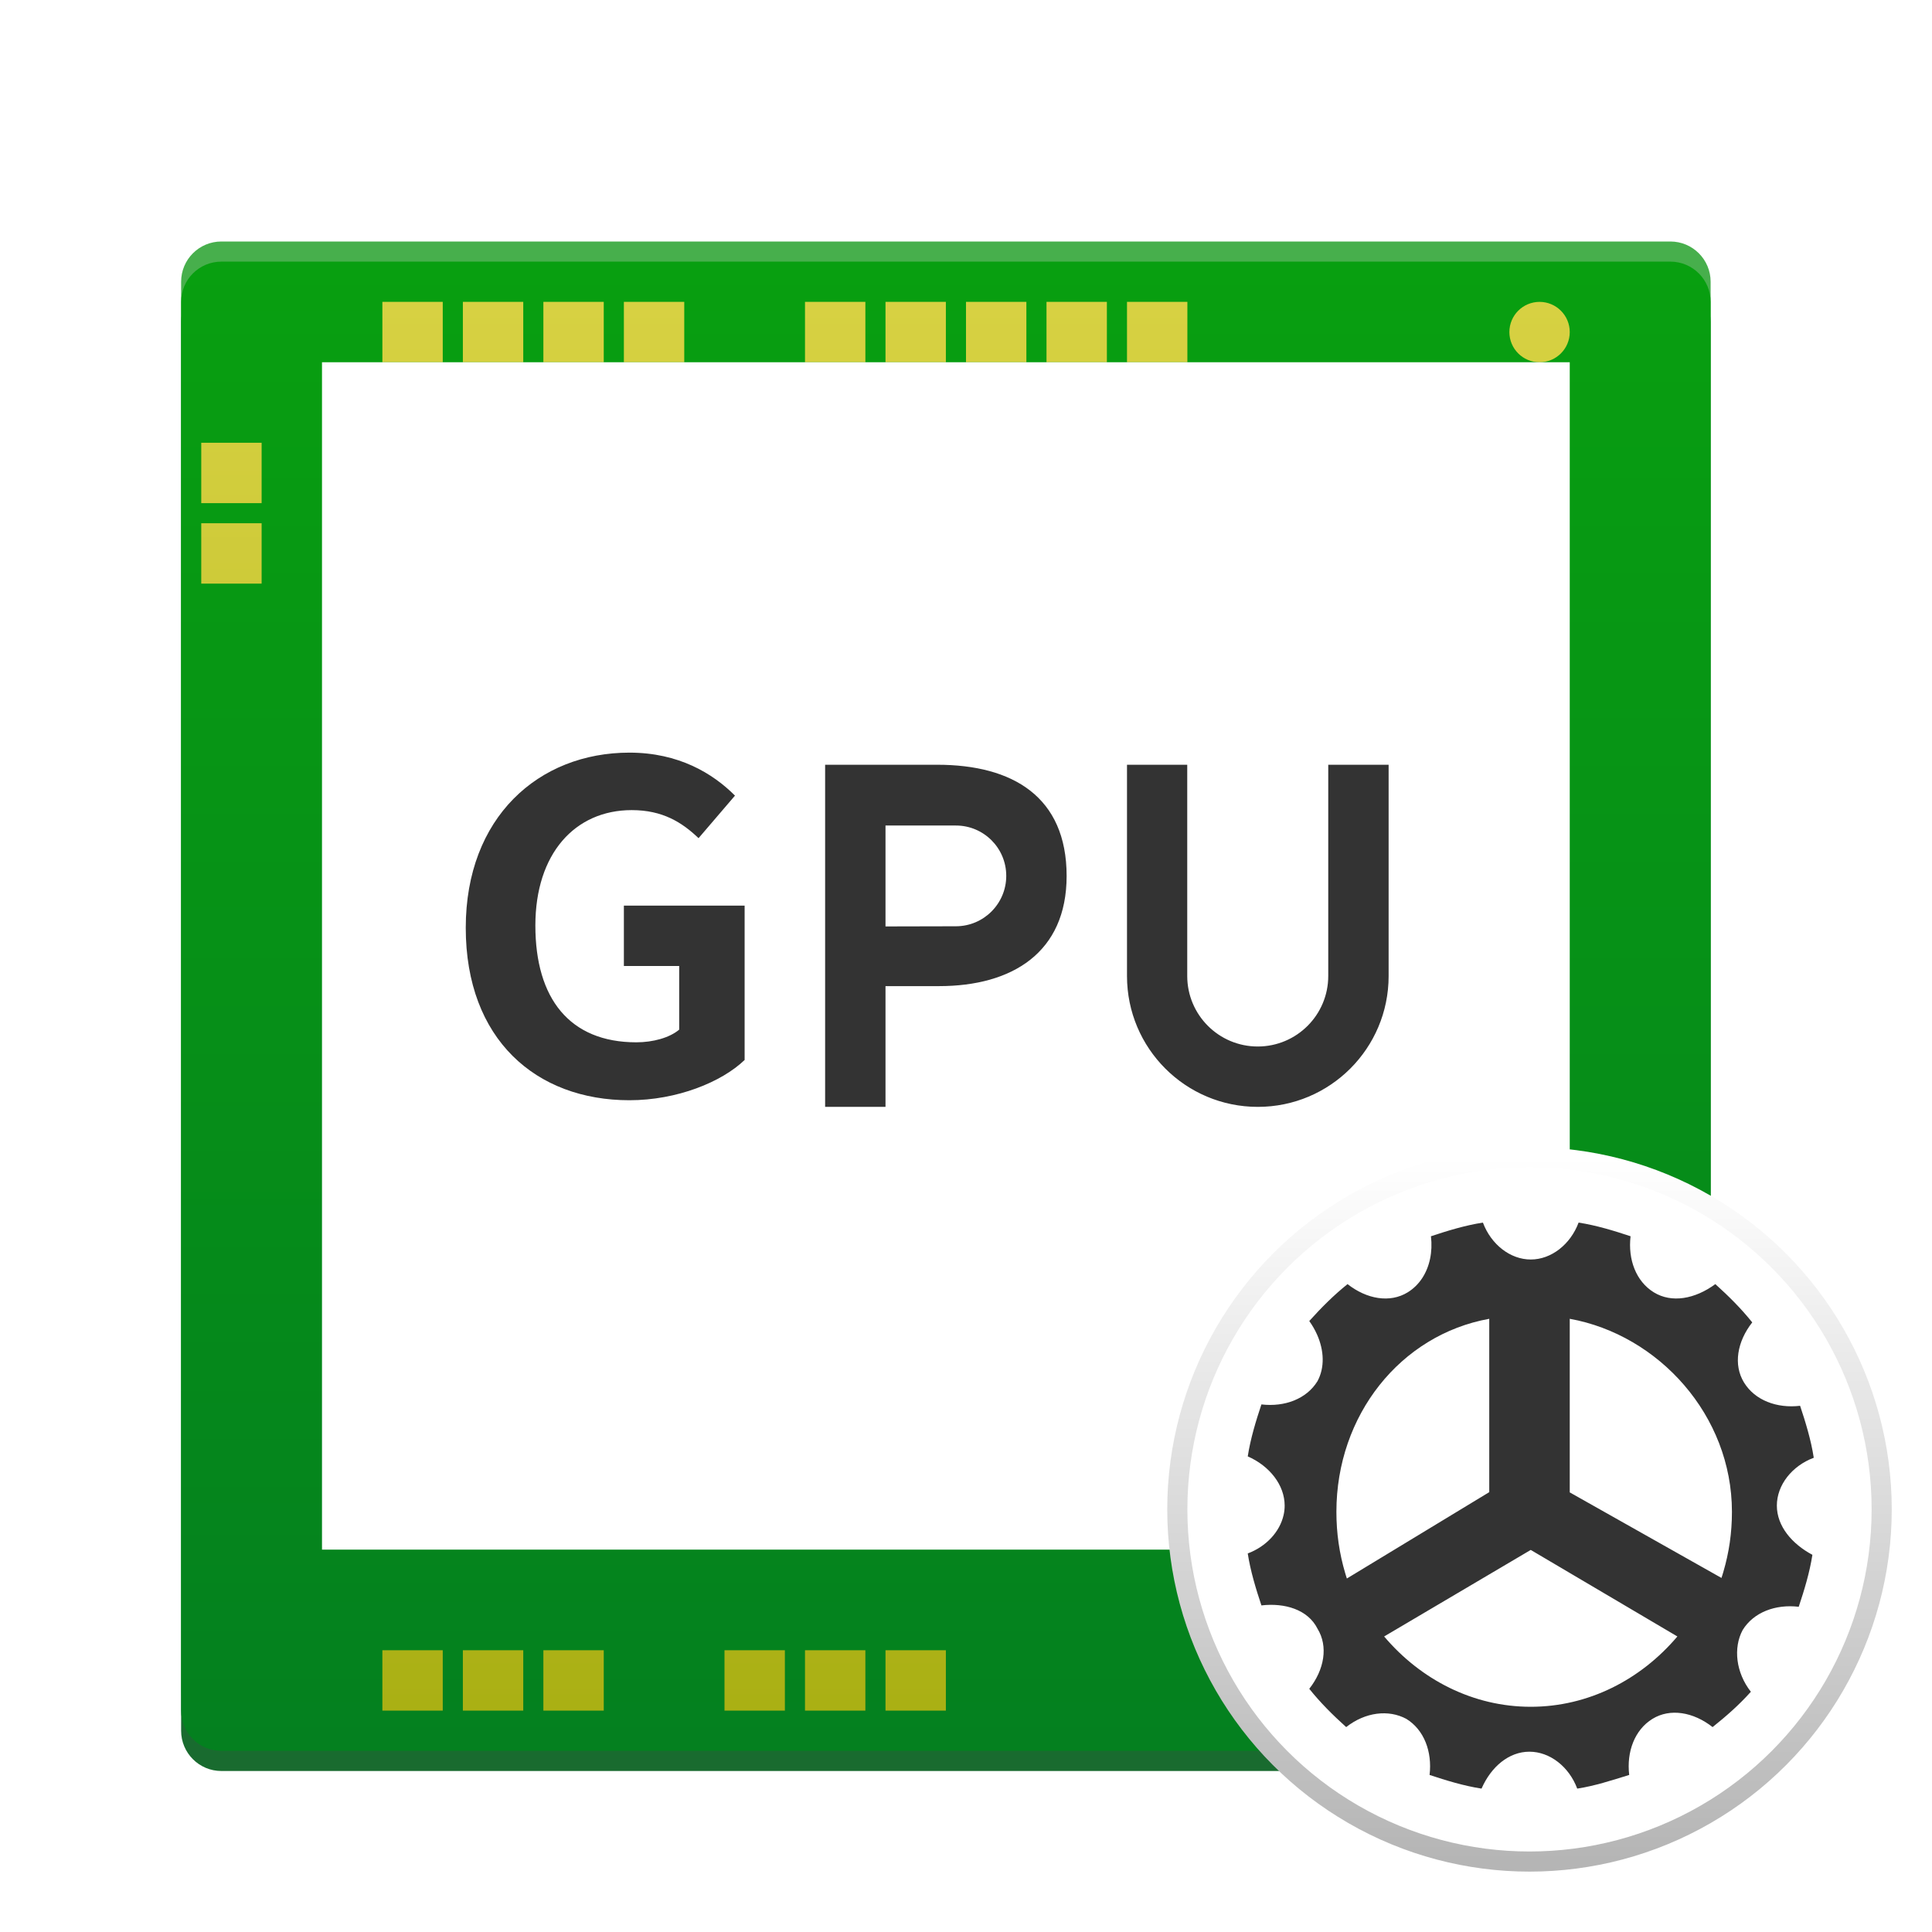<svg xmlns="http://www.w3.org/2000/svg" width="96" height="96" viewBox="0 0 96 96">
  <defs>
    <filter id="deepin-graphics-driver-manager-a" width="131.6%" height="131.6%" x="-15.8%" y="-15.8%" filterUnits="objectBoundingBox">
      <feOffset dy="2" in="SourceAlpha" result="shadowOffsetOuter1"/>
      <feGaussianBlur in="shadowOffsetOuter1" result="shadowBlurOuter1" stdDeviation="2"/>
      <feColorMatrix in="shadowBlurOuter1" result="shadowMatrixOuter1" values="0 0 0 0 0   0 0 0 0 0   0 0 0 0 0  0 0 0 0.2 0"/>
      <feMerge>
        <feMergeNode in="shadowMatrixOuter1"/>
        <feMergeNode in="SourceGraphic"/>
      </feMerge>
    </filter>
    <linearGradient id="deepin-graphics-driver-manager-b" x1="50%" x2="50%" y1="0%" y2="100%">
      <stop offset="0%" stop-color="#089F10"/>
      <stop offset="100%" stop-color="#04801F"/>
    </linearGradient>
    <linearGradient id="deepin-graphics-driver-manager-c" x1="50%" x2="50%" y1="100%" y2="0%">
      <stop offset="0%" stop-color="#AAB014"/>
      <stop offset="100%" stop-color="#D7D142"/>
    </linearGradient>
    <filter id="deepin-graphics-driver-manager-d" width="176.5%" height="176.5%" x="-38.2%" y="-38.2%" filterUnits="objectBoundingBox">
      <feOffset dy="2" in="SourceAlpha" result="shadowOffsetOuter1"/>
      <feGaussianBlur in="shadowOffsetOuter1" result="shadowBlurOuter1" stdDeviation="2"/>
      <feColorMatrix in="shadowBlurOuter1" result="shadowMatrixOuter1" values="0 0 0 0 0   0 0 0 0 0   0 0 0 0 0  0 0 0 0.2 0"/>
      <feMerge>
        <feMergeNode in="shadowMatrixOuter1"/>
        <feMergeNode in="SourceGraphic"/>
      </feMerge>
    </filter>
    <linearGradient id="deepin-graphics-driver-manager-e" x1="50%" x2="50%" y1="0%" y2="100%">
      <stop offset="0%" stop-color="#FFF"/>
      <stop offset="100%" stop-color="#B5B5B5"/>
    </linearGradient>
  </defs>
  <g fill="none" fill-rule="evenodd">
    <g fill-rule="nonzero" filter="url(#deepin-graphics-driver-manager-a)" transform="translate(9 10)">
      <path fill="#196B2F" d="M2,2 L74,2 C75.105,2 76,2.895 76,4 L76,74 C76,75.105 75.105,76 74,76 L2,76 C0.895,76 1.3527075e-16,75.105 0,74 L0,4 C-1.3527075e-16,2.895 0.895,2 2,2 Z"/>
      <path fill="#47AF4C" d="M2,0 L74,0 C75.105,-2.02906125e-16 76,0.895 76,2 L76,72 C76,73.105 75.105,74 74,74 L2,74 C0.895,74 1.3527075e-16,73.105 0,72 L0,2 C-1.3527075e-16,0.895 0.895,2.02906125e-16 2,0 Z"/>
      <path fill="url(#deepin-graphics-driver-manager-b)" d="M2,1 L74,1 C75.105,1 76,1.895 76,3 L76,73 C76,74.105 75.105,75 74,75 L2,75 C0.895,75 1.3527075e-16,74.105 0,73 L0,3 C-1.3527075e-16,1.895 0.895,1 2,1 Z"/>
      <path fill="url(#deepin-graphics-driver-manager-c)" d="M67.5,6 C66.672,6 66,5.328 66,4.5 C66,3.672 66.672,3 67.5,3 C68.328,3 69,3.672 69,4.5 C69,5.328 68.328,6 67.5,6 Z M22,3 L25,3 L25,6 L22,6 L22,3 Z M18,3 L21,3 L21,6 L18,6 L18,3 Z M14,3 L17,3 L17,6 L14,6 L14,3 Z M10,3 L13,3 L13,6 L10,6 L10,3 Z M10,70 L13,70 L13,73 L10,73 L10,70 Z M27,70 L30,70 L30,73 L27,73 L27,70 Z M14,70 L17,70 L17,73 L14,73 L14,70 Z M18,70 L21,70 L21,73 L18,73 L18,70 Z M31,70 L34,70 L34,73 L31,73 L31,70 Z M35,70 L38,70 L38,73 L35,73 L35,70 Z M1,14 L4,14 L4,17 L1,17 L1,14 Z M1,10 L4,10 L4,13 L1,13 L1,10 Z M31,3 L34,3 L34,6 L31,6 L31,3 Z M35,3 L38,3 L38,6 L35,6 L35,3 Z M39,3 L42,3 L42,6 L39,6 L39,3 Z M43,3 L46,3 L46,6 L43,6 L43,3 Z M47,3 L50,3 L50,6 L47,6 L47,3 Z"/>
    </g>
    <g fill-rule="nonzero" transform="translate(16 18)">
      <polygon fill="#FFF" points="0 0 62 0 62 59 0 59"/>
      <path fill="#333" d="M15.275,36.67 C17.635,36.67 19.855,35.771 21,34.669 L21,27 L15,27 L15,30 L17.749,30 L17.749,33.162 C17.268,33.567 16.444,33.792 15.619,33.792 C12.298,33.792 10.602,31.61 10.602,27.989 C10.602,24.413 12.572,22.254 15.39,22.254 C16.925,22.254 17.887,22.861 18.711,23.648 L20.521,21.534 C19.422,20.432 17.726,19.398 15.275,19.398 C10.763,19.398 7.143,22.614 7.143,28.102 C7.143,33.657 10.648,36.67 15.275,36.67 Z M25,37 L25,20 L30.566,20 C34.323,20 37,21.591 37,25.527 C37,29.328 34.3,31 30.658,31 L28,31 L28,37 L25,37 Z M28,28.034 L31.5,28.026 C32.882,28.023 34,26.902 34,25.52 C34,24.14 32.881,23.02 31.5,23.02 L28,23.02 L28,23.02 L28,28.034 Z M53,30.5 L53,20 L53,20 L50,20 L50,30.496 C50,32.431 48.431,34 46.496,34 C44.562,34 42.993,32.431 42.993,30.496 L42.993,20 L42.993,20 L40,20 L40,30.5 C40,34.09 42.91,37 46.5,37 C50.09,37 53,34.09 53,30.5 Z"/>
    </g>
    <g fill-rule="nonzero" filter="url(#deepin-graphics-driver-manager-d)" transform="translate(59 56)">
      <circle cx="17" cy="17" r="17.5" fill="#FFF" stroke="url(#deepin-graphics-driver-manager-e)"/>
      <path fill="#333" d="M29.291,16.813 C29.291,15.793 30.038,14.842 31.125,14.435 C30.989,13.552 30.717,12.668 30.446,11.853 C29.291,11.989 28.204,11.582 27.66,10.698 C27.117,9.815 27.321,8.66 28.068,7.709 C27.524,7.03 26.913,6.418 26.234,5.807 C25.215,6.554 24.06,6.758 23.177,6.215 C22.293,5.671 21.886,4.584 22.022,3.429 C21.207,3.158 20.323,2.886 19.44,2.75 C19.033,3.837 18.082,4.584 17.063,4.584 C16.043,4.584 15.092,3.837 14.685,2.75 C13.802,2.886 12.918,3.158 12.103,3.429 C12.149,3.818 12.133,4.199 12.058,4.554 C11.911,5.254 11.534,5.854 10.948,6.215 C10.065,6.758 8.91,6.554 7.959,5.807 C7.28,6.351 6.668,6.962 6.057,7.641 C6.212,7.858 6.342,8.086 6.446,8.319 C6.794,9.106 6.832,9.949 6.465,10.63 C5.921,11.514 4.834,11.921 3.679,11.785 C3.408,12.601 3.136,13.484 3,14.367 C4.087,14.842 4.834,15.793 4.834,16.813 C4.834,16.973 4.816,17.131 4.78,17.286 C4.591,18.117 3.916,18.847 3,19.19 C3.136,20.073 3.408,20.957 3.679,21.772 C4.834,21.636 5.989,21.976 6.465,22.927 C7.008,23.81 6.804,24.965 6.057,25.916 C6.601,26.595 7.212,27.207 7.891,27.818 C8.842,27.071 9.997,26.935 10.88,27.41 C11.764,27.954 12.171,29.041 12.035,30.196 C12.851,30.467 13.734,30.739 14.617,30.875 C15.092,29.788 15.976,29.041 16.995,29.041 C18.014,29.041 18.965,29.788 19.372,30.875 C20.255,30.739 21.071,30.467 21.954,30.196 C21.818,29.041 22.226,27.954 23.109,27.41 C23.992,26.867 25.147,27.071 26.098,27.818 C26.777,27.274 27.389,26.742 28,26.063 C27.253,25.112 27.117,23.878 27.592,22.995 C28.136,22.111 29.223,21.704 30.378,21.84 C30.649,21.024 30.921,20.141 31.057,19.258 C30.038,18.715 29.291,17.832 29.291,16.813 Z M7.405,17.121 C7.405,12.325 10.584,8.329 15,7.53 C15,11.298 15,14.123 15,16.007 C15,16.037 15,16.083 15,16.144 L7.925,20.435 C7.911,20.392 7.897,20.349 7.884,20.306 C7.88,20.293 7.876,20.28 7.872,20.267 C7.867,20.252 7.849,20.191 7.844,20.175 C7.551,19.192 7.405,18.182 7.405,17.121 Z M17.062,26.809 C14.2,26.809 11.598,25.465 9.777,23.315 L17.062,19.015 L24.348,23.315 C22.527,25.465 19.925,26.809 17.062,26.809 Z M19,16.156 C19,16.1 19,16.059 19,16.034 C19,15.971 19,15.918 19,15.875 C19,14.029 19,11.247 19,7.53 C23.416,8.329 27.059,12.325 27.059,17.121 C27.059,18.168 26.916,19.141 26.632,20.108 C26.616,20.16 26.601,20.211 26.585,20.262 C26.57,20.311 26.555,20.359 26.539,20.407 L19,16.156 Z"/>
    </g>
  </g>
</svg>
